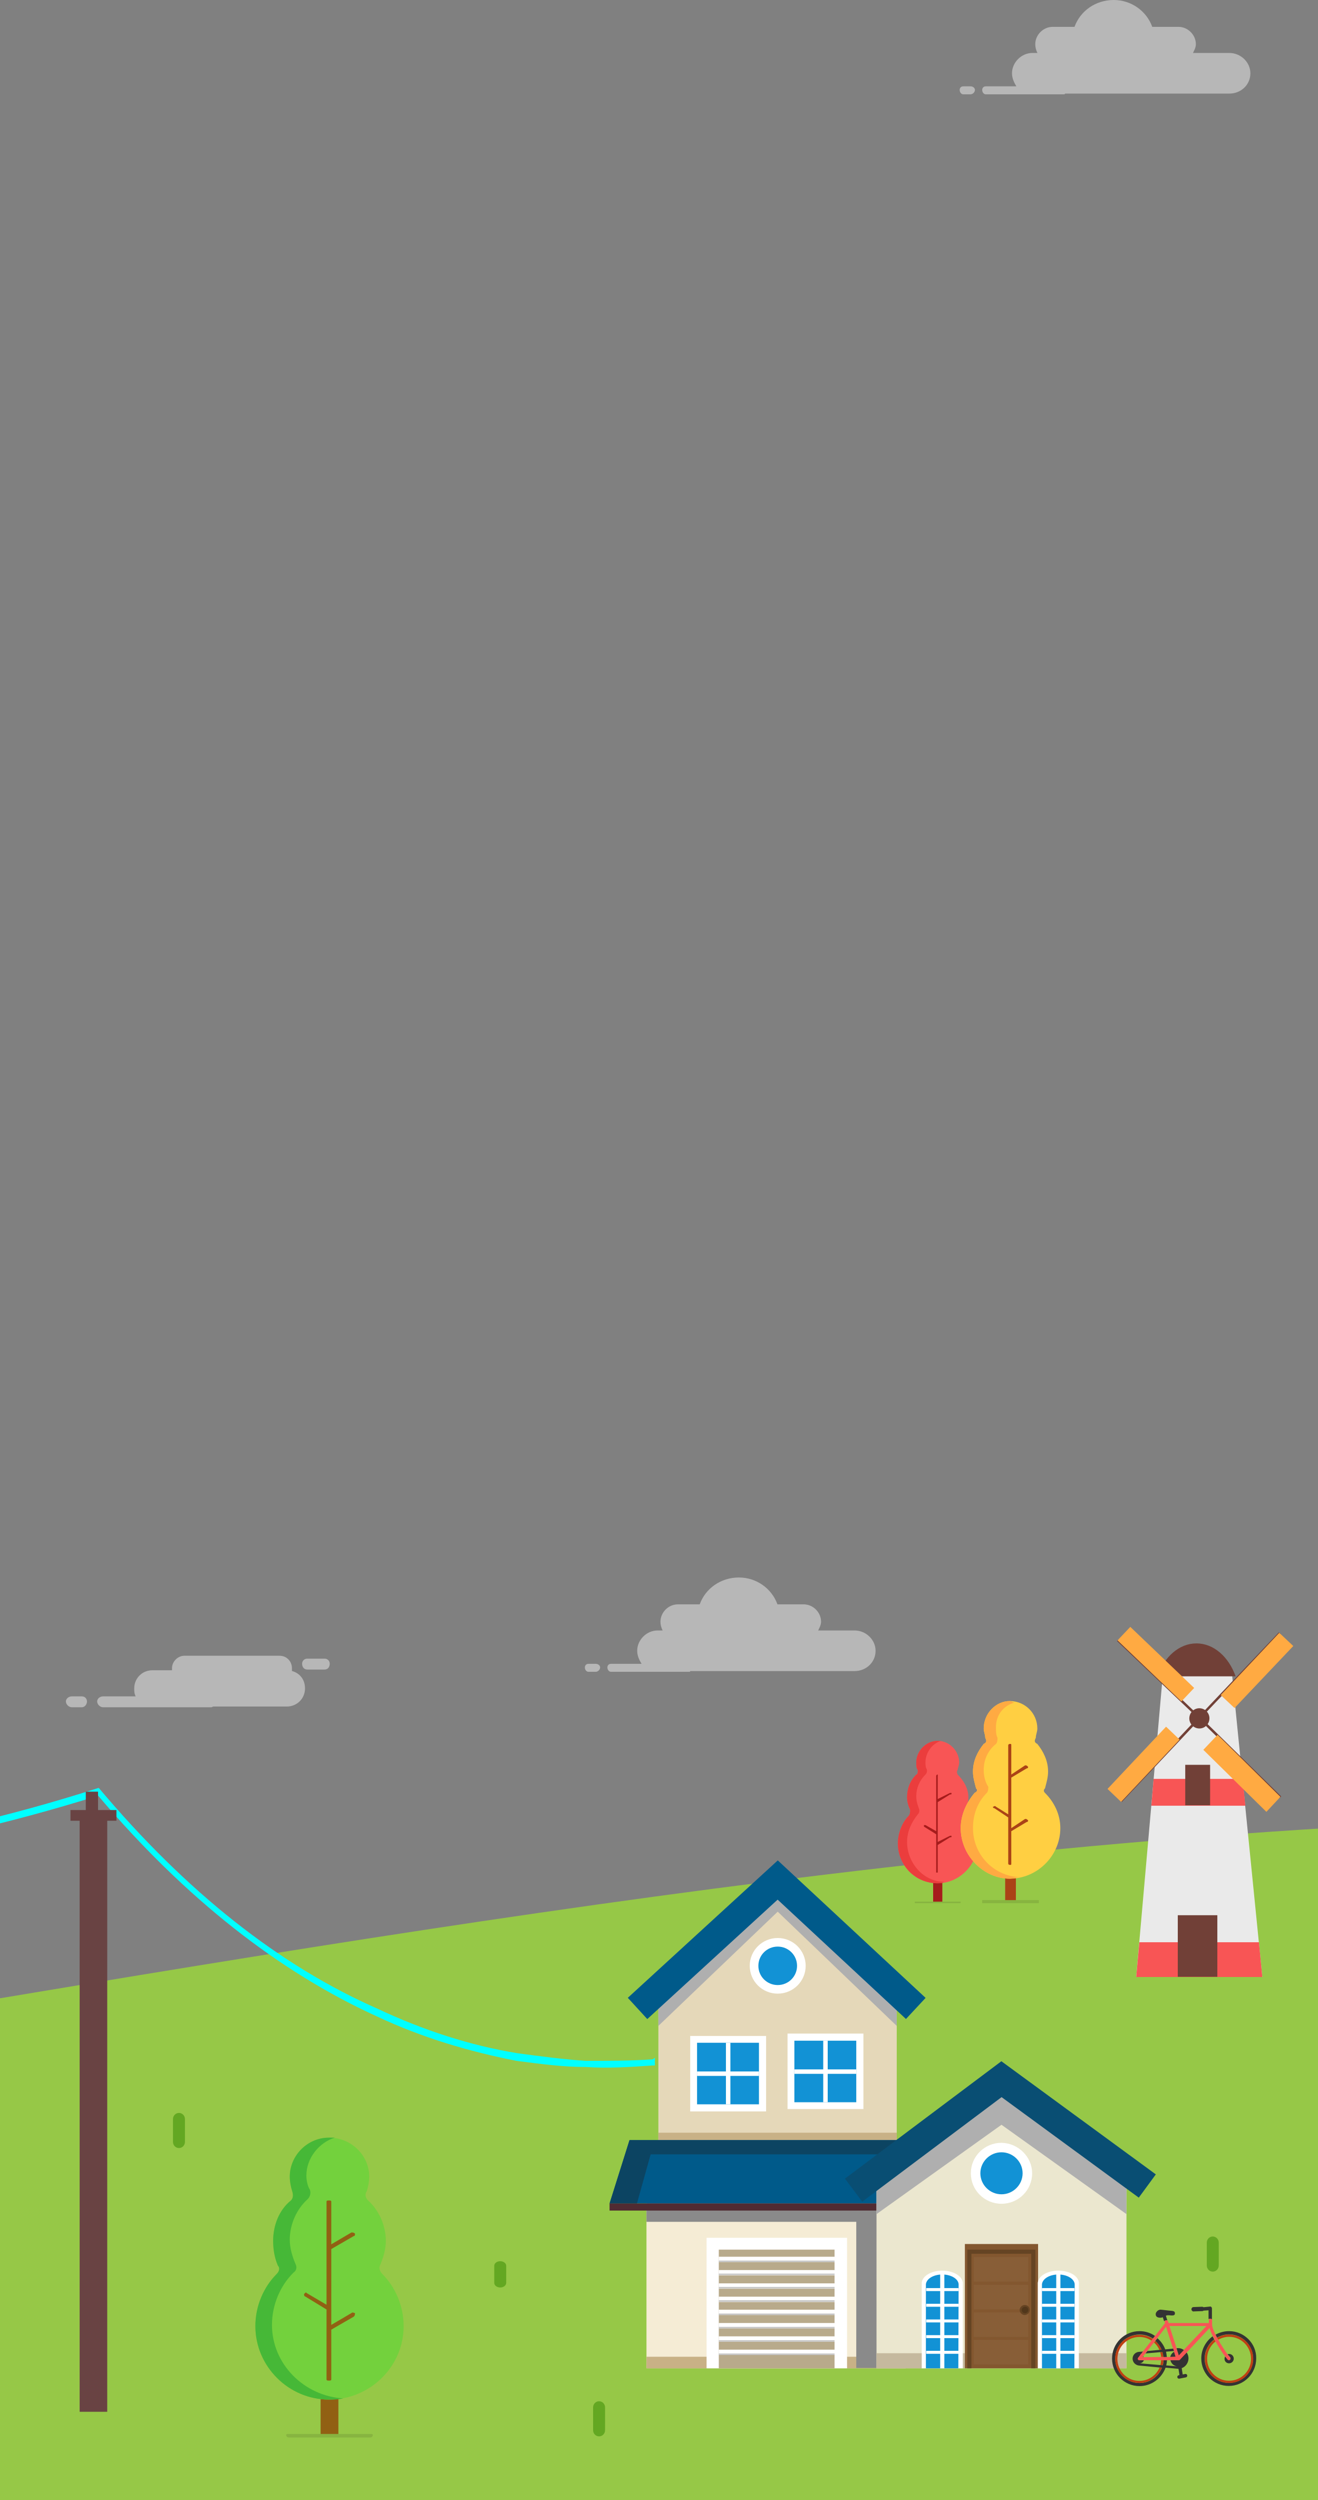 <svg id="eil7nce9135d1" xmlns="http://www.w3.org/2000/svg" xmlns:xlink="http://www.w3.org/1999/xlink" viewBox="0 0 320 607" shape-rendering="geometricPrecision" text-rendering="geometricPrecision"><rect x="0" y="0" width="320" height="607" fill="#808080" stroke="none"/><style><![CDATA[#eil7nce9135d2_to {animation: eil7nce9135d2_to__to 6000ms linear infinite normal forwards}@keyframes eil7nce9135d2_to__to { 0% {transform: translate(0px,0px)} 50% {transform: translate(30px,0px)} 100% {transform: translate(0px,0px)} }#eil7nce9135d3_to {animation: eil7nce9135d3_to__to 6000ms linear infinite normal forwards}@keyframes eil7nce9135d3_to__to { 0% {transform: translate(0px,0px)} 50% {transform: translate(30px,0px)} 100% {transform: translate(0px,0px)} }#eil7nce9135d4_to {animation: eil7nce9135d4_to__to 6000ms linear infinite normal forwards}@keyframes eil7nce9135d4_to__to { 0% {transform: translate(0px,0px)} 50% {transform: translate(30px,0px)} 100% {transform: translate(0px,0px)} }#eil7nce9135d104_tr {animation: eil7nce9135d104_tr__tr 6000ms linear infinite normal forwards}@keyframes eil7nce9135d104_tr__tr { 0% {transform: translate(291.198px,417.56px) rotate(0deg)} 50% {transform: translate(291.198px,417.56px) rotate(180.12deg)} 100% {transform: translate(291.198px,417.56px) rotate(359.563deg)} }]]></style><g id="eil7nce9135d2_to" transform="translate(0,0)"><path id="eil7nce9135d2" d="M250.646,12.859L251.881,12.859C251.528,12.155,251.352,11.45,251.352,10.745C251.352,8.455,253.293,6.518,255.587,6.518L260.881,6.518C262.292,2.642,265.998,0,270.41,0C274.645,0,278.35,2.642,279.762,6.518L286.115,6.518C288.409,6.518,290.35,8.455,290.35,10.745C290.35,11.45,289.997,12.155,289.644,12.859L298.467,12.859C301.29,12.859,303.584,15.149,303.584,17.791C303.584,20.61,301.29,22.724,298.467,22.724L258.587,22.724C258.587,22.9,258.41,22.9,258.234,22.9L239.353,22.9C238.823,22.9,238.47,22.371,238.47,21.843C238.47,21.314,238.823,20.962,239.353,20.962L246.764,20.962C246.235,20.081,245.705,19.024,245.705,17.791C245.705,15.149,247.999,12.859,250.646,12.859ZM235.647,20.962L233.882,20.962C233.353,20.962,233,21.314,233,21.843C233,22.371,233.353,22.9,233.882,22.9L235.647,22.9C236.176,22.9,236.706,22.371,236.706,21.843C236.706,21.314,236.176,20.962,235.647,20.962Z" transform="translate(0,0)" clip-rule="evenodd" fill="rgb(239,239,239)" fill-opacity="0.5" fill-rule="evenodd" stroke="none" stroke-width="1"/></g><g id="eil7nce9135d3_to" transform="translate(0,0)"><path id="eil7nce9135d3" d="M159.646,395.859L160.881,395.859C160.528,395.155,160.352,394.45,160.352,393.745C160.352,391.455,162.293,389.518,164.587,389.518L169.881,389.518C171.292,385.642,174.998,383,179.41,383C183.645,383,187.35,385.642,188.762,389.518L195.115,389.518C197.409,389.518,199.35,391.455,199.35,393.745C199.35,394.45,198.997,395.155,198.644,395.859L207.467,395.859C210.29,395.859,212.584,398.149,212.584,400.791C212.584,403.61,210.29,405.724,207.467,405.724L167.587,405.724C167.587,405.9,167.41,405.9,167.234,405.9L148.353,405.9C147.823,405.9,147.47,405.371,147.47,404.843C147.47,404.314,147.823,403.962,148.353,403.962L155.764,403.962C155.235,403.081,154.705,402.024,154.705,400.791C154.705,398.149,156.999,395.859,159.646,395.859ZM144.647,403.962L142.882,403.962C142.353,403.962,142,404.314,142,404.843C142,405.371,142.353,405.9,142.882,405.9L144.647,405.9C145.176,405.9,145.706,405.371,145.706,404.843C145.706,404.314,145.176,403.962,144.647,403.962Z" transform="translate(0,0)" clip-rule="evenodd" fill="rgb(239,239,239)" fill-opacity="0.5" fill-rule="evenodd" stroke="none" stroke-width="1"/></g><g id="eil7nce9135d4_to" transform="translate(0,0)"><path id="eil7nce9135d4" d="M78.82,402.705L74.585,402.705C73.879,402.705,73.35,403.233,73.35,403.938C73.35,404.818,73.879,405.347,74.585,405.347L78.82,405.347C79.526,405.347,80.055,404.818,80.055,403.938C80.055,403.233,79.526,402.705,78.82,402.705ZM25,411.865L32.94,411.865C32.587,411.16,32.587,410.631,32.587,409.927C32.587,407.461,34.528,405.523,36.999,405.523L41.763,405.523C41.763,405.347,41.763,405.171,41.763,404.995C41.763,403.409,43.175,402,44.763,402L67.879,402C69.644,402,70.879,403.409,70.879,404.995C70.879,405.171,70.879,405.523,70.879,405.699C72.82,406.228,74.055,407.813,74.055,409.927C74.055,412.393,72.114,414.331,69.644,414.331L51.822,414.331C51.645,414.331,51.469,414.507,51.292,414.507L25,414.507C24.294,414.507,23.588,413.802,23.588,413.098C23.588,412.393,24.294,411.865,25,411.865ZM19.882,411.865L17.412,411.865C16.706,411.865,16,412.393,16,413.098C16,413.802,16.706,414.507,17.412,414.507L19.882,414.507C20.588,414.507,21.117,413.802,21.117,413.098C21.117,412.393,20.588,411.865,19.882,411.865Z" transform="translate(0,0)" clip-rule="evenodd" fill="rgb(239,239,239)" fill-opacity="0.5" fill-rule="evenodd" stroke="none" stroke-width="1"/></g><path id="eil7nce9135d5" d="M-1697,542.343C-1306.53,586.31,-1163.41,484.128,-822.749,542.343C-670.216,568.409,-257.659,423.819,73,542.343L73,607L-1697,607L-1697,542.343Z" fill="rgb(189,222,122)" stroke="none" stroke-width="1"/><path id="eil7nce9135d6" d="M-1005,518.017C-596,578.525,-452,559,-88,499.776C198.955,453.087,504,386.322,849,518.017L849,607L-1005,607L-1005,518.017Z" fill="rgb(150,200,71)" stroke="none" stroke-width="1"/><path id="eil7nce9135d7" d="M146.903,584.487C146.903,583.666,146.253,583,145.452,583C144.65,583,144,583.666,144,584.487L144,590.041C144,590.862,144.65,591.528,145.452,591.528C146.253,591.528,146.903,590.862,146.903,590.041L146.903,584.487Z" fill="rgb(99,167,34)" stroke="none" stroke-width="1"/><path id="eil7nce9135d8" d="M122.903,550.115C122.903,549.499,122.253,549,121.452,549C120.65,549,120,549.499,120,550.115L120,554.263C120,554.879,120.65,555.379,121.452,555.379C122.253,555.379,122.903,554.879,122.903,554.263L122.903,550.115Z" fill="rgb(99,167,34)" stroke="none" stroke-width="1"/><path id="eil7nce9135d9" d="M44.903,514.487C44.903,513.666,44.253,513,43.452,513C42.65,513,42,513.666,42,514.487L42,520.04C42,520.862,42.65,521.527,43.452,521.527C44.253,521.527,44.903,520.862,44.903,520.04L44.903,514.487Z" fill="rgb(99,167,34)" stroke="none" stroke-width="1"/><path id="eil7nce9135d10" d="M295.903,544.487C295.903,543.666,295.253,543,294.451,543C293.65,543,293,543.666,293,544.487L293,550.041C293,550.862,293.65,551.528,294.451,551.528C295.253,551.528,295.903,550.862,295.903,550.041L295.903,544.487Z" fill="rgb(99,167,34)" stroke="none" stroke-width="1"/><path id="eil7nce9135d11" d="M227.674,453.52C228.418,453.52,228.79,453.892,228.79,454.636L228.79,461.699L226.558,461.699L226.558,454.636C226.558,453.892,226.93,453.52,227.674,453.52Z" clip-rule="evenodd" fill="rgb(166,28,28)" fill-rule="evenodd" stroke="none" stroke-width="1"/><path id="eil7nce9135d12" d="M234.371,440.881C236.231,442.368,237.348,444.97,237.348,447.572C237.348,452.777,232.883,457.238,227.674,457.238C222.093,457.238,218,452.777,218,447.572C218,444.97,219.116,442.368,220.604,440.881C220.977,440.509,220.977,439.766,220.977,439.394C220.604,438.65,220.232,437.535,220.232,436.42C220.232,434.189,220.977,432.331,222.465,430.844C222.837,430.844,222.837,430.1,222.837,429.728C222.465,429.357,222.465,428.613,222.465,427.87C222.465,425.268,224.697,422.665,227.674,422.665C230.65,422.665,232.883,425.268,232.883,427.87C232.883,428.613,232.511,429.357,232.511,429.728C232.139,430.1,232.511,430.844,232.511,430.844C233.999,432.331,235.115,434.189,235.115,436.42C235.115,437.535,234.743,438.65,234.371,439.394C233.999,439.766,233.999,440.509,234.371,440.881Z" clip-rule="evenodd" fill="rgb(248,85,85)" fill-rule="evenodd" stroke="none" stroke-width="1"/><path id="eil7nce9135d13" d="M229.162,456.866C228.79,457.238,228.046,457.238,227.674,457.238C222.093,457.238,218,452.777,218,447.572C218,444.97,219.116,442.368,220.604,440.881C220.977,440.509,220.977,439.766,220.977,439.394C220.604,438.65,220.232,437.535,220.232,436.42C220.232,434.189,220.977,432.331,222.465,430.844C222.837,430.844,222.837,430.1,222.837,429.728C222.465,429.357,222.465,428.613,222.465,427.87C222.465,425.268,224.697,422.665,227.674,422.665C228.046,422.665,228.046,422.665,228.418,422.665C226.186,423.409,224.697,425.639,224.697,427.87C224.697,428.613,224.697,428.985,225.069,429.728C225.069,430.1,225.069,430.472,224.697,430.844C223.209,432.331,222.465,434.189,222.465,436.048C222.465,437.535,222.837,438.279,223.209,439.394C223.209,439.766,223.209,440.137,222.837,440.509C221.349,442.368,220.232,444.598,220.232,447.201C220.232,452.405,224.325,456.866,229.162,456.866Z" clip-rule="evenodd" fill="rgb(235,61,61)" fill-rule="evenodd" stroke="none" stroke-width="1"/><path id="eil7nce9135d14" d="M227.674,430.844L227.674,431.215L227.674,436.792L230.65,435.305C230.65,435.305,230.65,435.305,231.022,435.305C231.022,435.676,231.022,435.676,230.65,435.676L227.674,437.535L227.674,447.201L230.65,445.714C230.65,445.714,230.65,445.714,231.022,445.714C231.022,446.085,231.022,446.085,230.65,446.085L227.674,447.944L227.674,454.636C227.302,454.636,227.302,454.636,227.302,454.636L227.302,445.342L224.325,443.483C224.325,443.483,224.325,443.483,224.325,443.111L224.697,443.111L227.302,444.598L227.302,431.215C227.302,431.215,227.302,430.844,227.674,430.844Z" clip-rule="evenodd" fill="rgb(166,28,28)" fill-rule="evenodd" stroke="none" stroke-width="1"/><path id="eil7nce9135d15" d="M222.093,461.699L232.883,461.699C233.255,461.699,233.255,461.699,233.255,461.699C233.255,462.07,233.255,462.07,232.883,462.07L222.093,462.07C222.093,462.07,222.093,462.07,222.093,461.699Z" clip-rule="evenodd" fill="rgb(0,0,0)" fill-opacity="0.102" fill-rule="evenodd" stroke="none" stroke-width="1"/><path id="eil7nce9135d16" d="M245.161,451.29C246.277,451.29,246.649,452.033,246.649,452.777L246.649,461.327L244.045,461.327L244.045,452.777C244.045,452.033,244.417,451.29,245.161,451.29Z" clip-rule="evenodd" fill="rgb(171,67,22)" fill-rule="evenodd" stroke="none" stroke-width="1"/><path id="eil7nce9135d17" d="M253.719,435.305C255.951,437.535,257.439,440.509,257.439,443.855C257.439,450.546,251.858,456.123,245.161,456.123C238.836,456.123,233.255,450.546,233.255,443.855C233.255,440.509,234.743,437.535,236.604,435.305C237.348,434.933,237.348,434.561,236.976,434.19C236.604,432.703,236.231,431.587,236.231,430.1C236.231,427.498,237.348,425.268,238.836,423.409C239.58,423.037,239.58,422.665,239.208,421.922C239.208,421.178,238.836,420.435,238.836,419.691C238.836,415.974,241.812,413,245.161,413C248.882,413,251.858,415.974,251.858,419.691C251.858,420.435,251.486,421.178,251.486,421.922C251.114,422.665,251.114,423.037,251.858,423.409C253.347,425.268,254.463,427.498,254.463,430.1C254.463,431.587,254.091,432.703,253.719,434.19C253.347,434.561,253.347,434.933,253.719,435.305Z" clip-rule="evenodd" fill="rgb(255,207,66)" fill-rule="evenodd" stroke="none" stroke-width="1"/><path id="eil7nce9135d18" d="M247.394,455.751C246.649,455.751,245.905,456.123,245.161,456.123C238.836,456.123,233.255,450.546,233.255,443.855C233.255,440.509,234.743,437.535,236.604,435.305C237.348,434.933,237.348,434.561,236.976,434.19C236.604,432.703,236.231,431.587,236.231,430.1C236.231,427.498,237.348,425.268,238.836,423.409C239.58,423.037,239.58,422.665,239.208,421.922C239.208,421.178,238.836,420.435,238.836,419.691C238.836,415.974,241.812,413,245.161,413C245.533,413,245.905,413.372,246.277,413.372C243.673,414.115,241.812,416.346,241.812,419.32C241.812,420.435,241.812,421.178,242.185,421.922C242.185,422.294,242.185,423.037,241.812,423.409C239.952,424.896,238.836,427.126,238.836,429.729C238.836,431.216,239.208,432.703,239.952,433.818C239.952,434.19,239.952,434.933,239.58,435.305C237.348,437.535,236.231,440.509,236.231,443.855C236.231,450.175,241.068,455.379,247.394,455.751Z" clip-rule="evenodd" fill="rgb(255,170,66)" fill-rule="evenodd" stroke="none" stroke-width="1"/><path id="eil7nce9135d19" d="M245.161,423.409C245.533,423.409,245.533,423.409,245.533,423.781L245.533,430.844L248.882,428.613C249.254,428.613,249.254,428.613,249.626,428.985C249.626,428.985,249.626,429.357,249.254,429.357L245.533,431.587L245.533,443.855L248.882,441.625C249.254,441.625,249.254,441.625,249.626,441.996C249.626,441.996,249.626,442.368,249.254,442.368L245.533,444.598L245.533,452.405C245.533,452.777,245.533,452.777,245.161,452.777C245.161,452.777,244.789,452.777,244.789,452.405L244.789,441.253L241.44,439.022C241.068,439.022,241.068,438.651,241.068,438.651C241.44,438.651,241.44,438.279,241.812,438.651L244.789,440.509L244.789,423.781C244.789,423.409,245.161,423.409,245.161,423.409Z" clip-rule="evenodd" fill="rgb(171,67,22)" fill-rule="evenodd" stroke="none" stroke-width="1"/><path id="eil7nce9135d20" d="M238.464,461.327L252.231,461.327L252.231,461.699C252.231,462.071,252.231,462.071,252.231,462.071L238.464,462.071C238.464,462.071,238.464,462.071,238.464,461.699L238.464,461.327Z" clip-rule="evenodd" fill="rgb(0,0,0)" fill-opacity="0.102" fill-rule="evenodd" stroke="none" stroke-width="1"/><path id="eil7nce9135d21" d="M79.856,575.687C81.296,575.687,82.16,576.838,82.16,577.989L82.16,590.938L77.84,590.938L77.84,577.989C77.84,576.838,78.704,575.687,79.856,575.687Z" clip-rule="evenodd" fill="rgb(145,96,19)" fill-rule="evenodd" stroke="none" stroke-width="1"/><path id="eil7nce9135d22" d="M92.816,552.091C95.984,555.257,98,559.861,98,564.752C98,574.536,89.936,582.593,79.856,582.593C70.064,582.593,62,574.536,62,564.752C62,559.861,64.016,555.257,67.184,552.091C67.76,551.516,68.048,550.653,67.472,550.077C66.608,548.063,66.32,546.049,66.32,544.034C66.32,540.294,67.76,536.553,70.64,534.251C71.216,533.675,71.216,532.812,70.928,531.949C70.64,531.086,70.352,529.647,70.352,528.496C70.352,523.316,74.672,519,79.856,519C85.328,519,89.648,523.316,89.648,528.496C89.648,529.647,89.36,531.086,89.072,531.949C88.496,532.812,88.784,533.675,89.36,534.251C91.952,536.553,93.68,540.294,93.68,544.034C93.68,546.049,93.104,548.063,92.24,550.077C91.952,550.653,92.24,551.516,92.816,552.091Z" clip-rule="evenodd" fill="rgb(115,209,61)" fill-rule="evenodd" stroke="none" stroke-width="1"/><path id="eil7nce9135d23" d="M83.312,582.305C82.16,582.593,81.008,582.593,79.856,582.593C70.064,582.593,62,574.536,62,564.752C62,559.861,64.016,555.257,67.184,552.091C67.76,551.516,68.048,550.653,67.472,550.077C66.608,548.063,66.32,546.049,66.32,544.034C66.32,540.294,67.76,536.553,70.64,534.251C71.216,533.675,71.216,532.812,70.928,531.949C70.64,531.086,70.352,529.647,70.352,528.496C70.352,523.316,74.672,519,79.856,519C80.432,519,81.008,519,81.296,519C77.552,520.151,74.384,523.892,74.384,528.208C74.384,529.359,74.672,530.798,75.248,531.661C75.536,532.524,75.248,533.388,74.672,533.963C72.08,536.265,70.352,540.006,70.352,543.747C70.352,545.761,70.928,547.775,71.792,549.789C72.08,550.365,72.08,551.228,71.216,551.804C68.048,554.969,66.032,559.573,66.032,564.465C66.032,573.96,73.808,581.73,83.312,582.305Z" clip-rule="evenodd" fill="rgb(70,184,55)" fill-rule="evenodd" stroke="none" stroke-width="1"/><path id="eil7nce9135d24" d="M79.856,534.251C80.144,534.251,80.432,534.251,80.432,534.539L80.432,544.898L85.328,542.02C85.616,542.02,85.904,542.02,86.192,542.308C86.192,542.596,86.192,542.883,85.904,542.883L80.432,546.049L80.432,564.465L85.328,561.587C85.616,561.299,85.904,561.587,86.192,561.587C86.192,561.875,86.192,562.163,85.904,562.45L80.432,565.616L80.432,577.701C80.432,577.989,80.144,577.989,79.856,577.989C79.568,577.989,79.28,577.989,79.28,577.701L79.28,560.724L74.096,557.559C73.808,557.559,73.808,556.983,73.808,556.983C74.096,556.695,74.384,556.408,74.384,556.695L79.28,559.573L79.28,534.539C79.28,534.251,79.568,534.251,79.856,534.251Z" clip-rule="evenodd" fill="rgb(145,96,19)" fill-rule="evenodd" stroke="none" stroke-width="1"/><path id="eil7nce9135d25" d="M70.064,590.938L89.936,590.938C90.224,590.938,90.512,590.938,90.512,591.225C90.512,591.513,90.224,591.801,89.936,591.801L70.064,591.801C69.776,591.801,69.488,591.513,69.488,591.225C69.488,590.938,69.776,590.938,70.064,590.938Z" clip-rule="evenodd" fill="rgb(0,0,0)" fill-opacity="0.102" fill-rule="evenodd" stroke="none" stroke-width="1"/><path id="eil7nce9135d26" d="M188.821,456.449L159.849,484.181L159.849,520.248L217.721,520.248L217.721,484.181L188.821,456.449Z" fill="rgb(229,216,185)" stroke="none" stroke-width="1"/><path id="eil7nce9135d27" d="M188.821,456.449L159.849,484.181L159.849,491.869L188.821,464.136L217.721,491.869L217.721,484.181L188.821,456.449Z" fill="rgb(175,175,175)" stroke="none" stroke-width="1"/><path id="eil7nce9135d28" d="M217.721,517.805L159.849,517.805L159.849,520.248L217.721,520.248L217.721,517.805Z" fill="rgb(200,177,134)" stroke="none" stroke-width="1"/><path id="eil7nce9135d29" d="M154.792,487.63L188.821,456.449L222.345,487.63" fill="none" stroke="rgb(0,90,138)" stroke-width="7" stroke-miterlimit="10"/><path id="eil7nce9135d30" d="M188.821,484.038C192.572,484.038,195.612,481.014,195.612,477.284C195.612,473.554,192.572,470.531,188.821,470.531C185.07,470.531,182.03,473.554,182.03,477.284C182.03,481.014,185.07,484.038,188.821,484.038Z" fill="rgb(255,255,255)" stroke="none" stroke-width="1"/><path id="eil7nce9135d31" d="M193.517,477.284C193.517,479.87,191.422,481.954,188.821,481.954C186.22,481.954,184.125,479.87,184.125,477.284C184.125,474.698,186.22,472.614,188.821,472.614C191.422,472.614,193.517,474.698,193.517,477.284Z" fill="rgb(18,146,213)" stroke="none" stroke-width="1"/><path id="eil7nce9135d32" d="M186.003,494.312L167.58,494.312L167.58,512.632L186.003,512.632L186.003,494.312Z" fill="rgb(255,255,255)" stroke="none" stroke-width="1"/><path id="eil7nce9135d33" d="M184.269,495.964L169.241,495.964L169.241,510.908L184.269,510.908L184.269,495.964Z" fill="rgb(18,146,213)" stroke="none" stroke-width="1"/><path id="eil7nce9135d34" d="M177.333,495.964L176.25,495.964L176.25,510.908L177.333,510.908L177.333,495.964Z" fill="rgb(255,255,255)" stroke="none" stroke-width="1"/><path id="eil7nce9135d35" d="M184.269,502.933L169.241,502.933L169.241,504.011L184.269,504.011L184.269,502.933Z" fill="rgb(255,255,255)" stroke="none" stroke-width="1"/><path id="eil7nce9135d36" d="M209.629,493.737L191.205,493.737L191.205,512.057L209.629,512.057L209.629,493.737Z" fill="rgb(255,255,255)" stroke="none" stroke-width="1"/><path id="eil7nce9135d37" d="M207.895,495.461L192.867,495.461L192.867,510.405L207.895,510.405L207.895,495.461Z" fill="rgb(18,146,213)" stroke="none" stroke-width="1"/><path id="eil7nce9135d38" d="M200.959,495.461L199.875,495.461L199.875,510.405L200.959,510.405L200.959,495.461Z" fill="rgb(255,255,255)" stroke="none" stroke-width="1"/><path id="eil7nce9135d39" d="M207.895,502.43L192.867,502.43L192.867,503.508L207.895,503.508L207.895,502.43Z" fill="rgb(255,255,255)" stroke="none" stroke-width="1"/><path id="eil7nce9135d40" d="M219.888,528.588L156.959,528.588L156.959,575L219.888,575L219.888,528.588Z" fill="rgb(245,236,213)" stroke="none" stroke-width="1"/><path id="eil7nce9135d41" d="M219.888,528.588L156.959,528.588L156.959,539.436L219.888,539.436L219.888,528.588Z" fill="rgb(138,138,138)" stroke="none" stroke-width="1"/><path id="eil7nce9135d42" d="M219.888,572.198L156.959,572.198L156.959,575L219.888,575L219.888,572.198Z" fill="rgb(200,177,134)" stroke="none" stroke-width="1"/><path id="eil7nce9135d43" d="M205.655,543.316L171.553,543.316L171.553,575L205.655,575L205.655,543.316Z" fill="rgb(255,255,255)" stroke="none" stroke-width="1"/><path id="eil7nce9135d44" d="M202.621,546.19L174.516,546.19L174.516,575L202.621,575L202.621,546.19Z" fill="rgb(184,170,139)" stroke="none" stroke-width="1"/><path id="eil7nce9135d45" d="M202.621,547.914L174.516,547.914L174.516,549.208L202.621,549.208L202.621,547.914Z" fill="rgb(255,255,255)" stroke="none" stroke-width="1"/><path id="eil7nce9135d46" d="M202.621,548.848L174.516,548.848L174.516,549.207L202.621,549.207L202.621,548.848Z" fill="rgb(197,197,197)" stroke="none" stroke-width="1"/><path id="eil7nce9135d47" d="M202.621,551.147L174.516,551.147L174.516,552.441L202.621,552.441L202.621,551.147Z" fill="rgb(255,255,255)" stroke="none" stroke-width="1"/><path id="eil7nce9135d48" d="M202.621,552.01L174.516,552.01L174.516,552.369L202.621,552.369L202.621,552.01Z" fill="rgb(197,197,197)" stroke="none" stroke-width="1"/><path id="eil7nce9135d49" d="M202.621,554.38L174.516,554.38L174.516,555.674L202.621,555.674L202.621,554.38Z" fill="rgb(255,255,255)" stroke="none" stroke-width="1"/><path id="eil7nce9135d50" d="M202.621,555.243L174.516,555.243L174.516,555.602L202.621,555.602L202.621,555.243Z" fill="rgb(197,197,197)" stroke="none" stroke-width="1"/><path id="eil7nce9135d51" d="M202.621,557.614L174.516,557.614L174.516,558.907L202.621,558.907L202.621,557.614Z" fill="rgb(255,255,255)" stroke="none" stroke-width="1"/><path id="eil7nce9135d52" d="M202.621,558.476L174.516,558.476L174.516,558.835L202.621,558.835L202.621,558.476Z" fill="rgb(197,197,197)" stroke="none" stroke-width="1"/><path id="eil7nce9135d53" d="M202.621,560.775L174.516,560.775L174.516,562.068L202.621,562.068L202.621,560.775Z" fill="rgb(255,255,255)" stroke="none" stroke-width="1"/><path id="eil7nce9135d54" d="M202.621,561.709L174.516,561.709L174.516,562.068L202.621,562.068L202.621,561.709Z" fill="rgb(197,197,197)" stroke="none" stroke-width="1"/><path id="eil7nce9135d55" d="M202.621,564.008L174.516,564.008L174.516,565.301L202.621,565.301L202.621,564.008Z" fill="rgb(255,255,255)" stroke="none" stroke-width="1"/><path id="eil7nce9135d56" d="M202.621,564.942L174.516,564.942L174.516,565.301L202.621,565.301L202.621,564.942Z" fill="rgb(197,197,197)" stroke="none" stroke-width="1"/><path id="eil7nce9135d57" d="M202.621,567.241L174.516,567.241L174.516,568.534L202.621,568.534L202.621,567.241Z" fill="rgb(255,255,255)" stroke="none" stroke-width="1"/><path id="eil7nce9135d58" d="M202.621,568.175L174.516,568.175L174.516,568.534L202.621,568.534L202.621,568.175Z" fill="rgb(197,197,197)" stroke="none" stroke-width="1"/><path id="eil7nce9135d59" d="M202.621,570.474L174.516,570.474L174.516,571.767L202.621,571.767L202.621,570.474Z" fill="rgb(255,255,255)" stroke="none" stroke-width="1"/><path id="eil7nce9135d60" d="M202.621,571.408L174.516,571.408L174.516,571.767L202.621,571.767L202.621,571.408Z" fill="rgb(197,197,197)" stroke="none" stroke-width="1"/><path id="eil7nce9135d61" d="M224.007,519.607L175.31,519.607L173.865,519.607L152.841,519.607L148,534.982L173.865,534.982L175.31,534.982L228.775,534.982L224.007,519.607Z" fill="rgb(0,90,138)" stroke="none" stroke-width="1"/><path id="eil7nce9135d62" d="M157.97,523.056L225.09,523.056L224.007,519.607L152.841,519.607L148,534.982L154.647,534.982L157.97,523.056Z" fill="rgb(12,68,98)" stroke="none" stroke-width="1"/><path id="eil7nce9135d63" d="M228.775,534.982L148,534.982L148,536.706L228.775,536.706L228.775,534.982Z" fill="rgb(80,43,50)" stroke="none" stroke-width="1"/><path id="eil7nce9135d64" d="M219.888,536.706L207.895,536.706L207.895,574.928L219.888,574.928L219.888,536.706Z" fill="rgb(138,138,138)" stroke="none" stroke-width="1"/><path id="eil7nce9135d65" d="M243.153,504.807L212.808,526.432L212.808,575L273.498,575L273.498,526.432L243.153,504.807Z" fill="rgb(235,231,207)" stroke="none" stroke-width="1"/><path id="eil7nce9135d66" d="M243.153,504.807L212.808,526.432L212.808,537.568L243.153,515.871L273.498,537.568L273.498,526.432L243.153,504.807Z" fill="rgb(175,175,175)" stroke="none" stroke-width="1"/><path id="eil7nce9135d67" d="M273.498,571.336L212.808,571.336L212.808,575L273.498,575L273.498,571.336Z" fill="rgb(197,185,158)" stroke="none" stroke-width="1"/><path id="eil7nce9135d68" d="M252.039,544.825L234.266,544.825L234.266,575L252.039,575L252.039,544.825Z" fill="rgb(131,87,47)" stroke="none" stroke-width="1"/><path id="eil7nce9135d69" d="M235.35,575L235.35,546.693L250.883,546.693L250.883,575" fill="none" stroke="rgb(101,68,35)" stroke-width="1" stroke-miterlimit="10"/><g id="eil7nce9135d70" opacity="0.2"><path id="eil7nce9135d71" d="M249.655,547.986L236.433,547.986L236.433,553.949L249.655,553.949L249.655,547.986Z" opacity="0.2" fill="rgb(255,255,255)" stroke="none" stroke-width="1"/><path id="eil7nce9135d72" d="M249.655,554.74L236.433,554.74L236.433,560.703L249.655,560.703L249.655,554.74Z" opacity="0.2" fill="rgb(255,255,255)" stroke="none" stroke-width="1"/><path id="eil7nce9135d73" d="M249.655,561.421L236.433,561.421L236.433,567.384L249.655,567.384L249.655,561.421Z" opacity="0.2" fill="rgb(255,255,255)" stroke="none" stroke-width="1"/><path id="eil7nce9135d74" d="M249.655,568.103L236.433,568.103L236.433,574.066L249.655,574.066L249.655,568.103Z" opacity="0.2" fill="rgb(255,255,255)" stroke="none" stroke-width="1"/></g><path id="eil7nce9135d75" d="M250.016,560.846C250.016,561.493,249.438,562.068,248.788,562.068C248.138,562.068,247.56,561.493,247.56,560.846C247.56,560.2,248.138,559.625,248.788,559.625C249.511,559.625,250.016,560.128,250.016,560.846Z" fill="rgb(101,68,35)" stroke="none" stroke-width="1"/><path id="eil7nce9135d76" d="M249.655,560.846C249.655,561.277,249.294,561.637,248.86,561.637C248.427,561.637,248.066,561.277,248.066,560.846C248.066,560.415,248.427,560.056,248.86,560.056C249.294,559.984,249.655,560.343,249.655,560.846Z" fill="rgb(81,55,27)" stroke="none" stroke-width="1"/><path id="eil7nce9135d77" d="M207.245,531.749L243.153,504.807L278.555,530.743" fill="none" stroke="rgb(9,78,115)" stroke-width="7" stroke-miterlimit="10"/><path id="eil7nce9135d78" d="M250.594,527.654C250.594,531.749,247.271,535.054,243.153,535.054C239.034,535.054,235.711,531.749,235.711,527.654C235.711,523.559,239.034,520.254,243.153,520.254C247.199,520.326,250.594,523.63,250.594,527.654Z" fill="rgb(255,255,255)" stroke="none" stroke-width="1"/><path id="eil7nce9135d79" d="M248.282,527.654C248.282,530.456,245.97,532.755,243.153,532.755C240.335,532.755,238.023,530.456,238.023,527.654C238.023,524.852,240.335,522.553,243.153,522.553C245.97,522.553,248.282,524.852,248.282,527.654Z" fill="rgb(18,146,213)" stroke="none" stroke-width="1"/><path id="eil7nce9135d80" d="M233.76,554.237C233.616,552.584,231.448,551.291,228.775,551.291C226.102,551.291,223.934,552.584,223.79,554.237L223.79,575L233.76,575L233.76,554.237Z" fill="rgb(255,255,255)" stroke="none" stroke-width="1"/><path id="eil7nce9135d81" d="M232.749,554.596C232.676,553.303,230.942,552.225,228.775,552.225C226.68,552.225,224.946,553.231,224.801,554.596L224.801,575L232.676,575L232.749,554.596Z" fill="rgb(18,146,213)" stroke="none" stroke-width="1"/><path id="eil7nce9135d82" d="M229.281,551.578L228.269,551.578L228.269,575L229.281,575L229.281,551.578Z" fill="rgb(255,255,255)" stroke="none" stroke-width="1"/><path id="eil7nce9135d83" d="M232.749,555.53L224.874,555.53L224.874,556.248L232.749,556.248L232.749,555.53Z" fill="rgb(255,255,255)" stroke="none" stroke-width="1"/><path id="eil7nce9135d84" d="M232.749,559.338L224.874,559.338L224.874,560.056L232.749,560.056L232.749,559.338Z" fill="rgb(255,255,255)" stroke="none" stroke-width="1"/><path id="eil7nce9135d85" d="M232.749,563.146L224.874,563.146L224.874,563.864L232.749,563.864L232.749,563.146Z" fill="rgb(255,255,255)" stroke="none" stroke-width="1"/><path id="eil7nce9135d86" d="M232.749,566.953L224.874,566.953L224.874,567.672L232.749,567.672L232.749,566.953Z" fill="rgb(255,255,255)" stroke="none" stroke-width="1"/><path id="eil7nce9135d87" d="M232.749,570.761L224.874,570.761L224.874,571.48L232.749,571.48L232.749,570.761Z" fill="rgb(255,255,255)" stroke="none" stroke-width="1"/><path id="eil7nce9135d88" d="M261.938,554.237C261.865,552.584,259.626,551.291,256.952,551.291C254.279,551.291,252.112,552.584,251.967,554.237L251.967,575L261.938,575L261.938,554.237Z" fill="rgb(255,255,255)" stroke="none" stroke-width="1"/><path id="eil7nce9135d89" d="M260.926,554.596C260.854,553.303,259.12,552.225,256.952,552.225C254.857,552.225,253.123,553.231,252.979,554.596L252.979,575L260.854,575L260.926,554.596Z" fill="rgb(18,146,213)" stroke="none" stroke-width="1"/><path id="eil7nce9135d90" d="M257.458,551.578L256.447,551.578L256.447,575L257.458,575L257.458,551.578Z" fill="rgb(255,255,255)" stroke="none" stroke-width="1"/><path id="eil7nce9135d91" d="M260.854,555.53L252.979,555.53L252.979,556.248L260.854,556.248L260.854,555.53Z" fill="rgb(255,255,255)" stroke="none" stroke-width="1"/><path id="eil7nce9135d92" d="M260.854,559.338L252.979,559.338L252.979,560.056L260.854,560.056L260.854,559.338Z" fill="rgb(255,255,255)" stroke="none" stroke-width="1"/><path id="eil7nce9135d93" d="M260.854,563.146L252.979,563.146L252.979,563.864L260.854,563.864L260.854,563.146Z" fill="rgb(255,255,255)" stroke="none" stroke-width="1"/><path id="eil7nce9135d94" d="M260.854,566.953L252.979,566.953L252.979,567.672L260.854,567.672L260.854,566.953Z" fill="rgb(255,255,255)" stroke="none" stroke-width="1"/><path id="eil7nce9135d95" d="M260.854,570.761L252.979,570.761L252.979,571.48L260.854,571.48L260.854,570.761Z" fill="rgb(255,255,255)" stroke="none" stroke-width="1"/><path id="eil7nce9135d96" d="M23.834,435.977C-20.126,449.746,-64.604,456.073,-108.91,454.584C-147.504,453.468,-185.925,446.769,-224,434.861L-224,433C-185.925,444.908,-147.504,451.607,-108.91,452.723C-64.604,454.212,-20.126,448.258,23.834,434.116L24.007,434.116C45.294,459.422,67.966,477.285,91.677,487.705C102.753,492.915,114.175,496.636,125.598,498.497C131.136,499.241,136.674,499.985,142.212,500.357C147.578,500.357,153.116,500.357,158.481,499.985L159,499.613L159,501.474L158.481,501.474C153.116,501.846,147.578,502.218,142.212,501.846C136.674,501.846,131.136,501.102,125.425,500.357C114.002,498.124,102.58,494.775,91.503,489.565C67.793,478.773,44.948,460.91,23.834,435.977Z" clip-rule="evenodd" fill="rgb(0,255,255)" fill-rule="evenodd" stroke="none" stroke-width="1"/><path id="eil7nce9135d97" d="M26.036,442.063L26.036,585.557L19.339,585.557L19.339,442.063L17.107,442.063L17.107,439.461L20.827,439.461L20.827,435L23.804,435L23.804,439.461L28.269,439.461L28.269,442.063L26.036,442.063Z" clip-rule="evenodd" fill="rgb(105,67,67)" fill-rule="evenodd" stroke="none" stroke-width="1"/><path id="eil7nce9135d98" d="M306.482,480L275.86,480L282.445,405.26L299.018,405.425L306.482,480Z" fill="rgb(234,234,234)" stroke="none" stroke-width="1"/><path id="eil7nce9135d99" d="M280.085,431.901L279.537,438.41L302.366,438.41L301.707,431.901L280.085,431.901Z" fill="rgb(248,85,85)" stroke="none" stroke-width="1"/><path id="eil7nce9135d100" d="M276.628,471.561L275.86,480L306.482,480L305.659,471.561L276.628,471.561Z" fill="rgb(248,85,85)" stroke="none" stroke-width="1"/><path id="eil7nce9135d101" d="M295.561,464.997L285.957,464.997L285.957,479.945L295.561,479.945L295.561,464.997Z" fill="rgb(113,64,55)" stroke="none" stroke-width="1"/><path id="eil7nce9135d102" d="M293.805,428.481L287.768,428.481L287.768,438.3L293.805,438.3L293.805,428.481Z" fill="rgb(113,64,55)" stroke="none" stroke-width="1"/><path id="eil7nce9135d103" d="M300,407C298.33,402.27,294.676,399,290.5,399C286.272,399,282.67,402.27,281,407L300,407Z" fill="rgb(113,64,55)" stroke="none" stroke-width="1"/><g id="eil7nce9135d104_tr" transform="translate(291.198,417.56) rotate(0)"><g id="eil7nce9135d104" transform="translate(-291.198,-417.56)"><path id="eil7nce9135d105" d="M291.665,417.119L291.28,417.56L271.195,398.42L271.634,397.979L291.665,417.119Z" fill="rgb(113,64,55)" stroke="none" stroke-width="1"/><path id="eil7nce9135d106" d="M274.429,394.991L271.326,398.267L286.83,413.097L289.933,409.821L274.429,394.991Z" fill="rgb(255,170,66)" stroke="none" stroke-width="1"/><path id="eil7nce9135d107" d="M291.28,417.395L290.841,417.008L310.488,396.324L310.927,396.71L291.28,417.395Z" fill="rgb(113,64,55)" stroke="none" stroke-width="1"/><path id="eil7nce9135d108" d="M299.732,414.692L296.384,411.548L310.598,396.434L314,399.633L299.732,414.692Z" fill="rgb(255,170,66)" stroke="none" stroke-width="1"/><path id="eil7nce9135d109" d="M291.323,416.758L290.901,417.192L310.643,436.582L311.065,436.149L291.323,416.758Z" fill="rgb(113,64,55)" stroke="none" stroke-width="1"/><path id="eil7nce9135d110" d="M290.942,416.921L271.956,437.061L272.394,437.478L291.38,417.338L290.942,416.921Z" fill="rgb(113,64,55)" stroke="none" stroke-width="1"/><path id="eil7nce9135d111" d="M293.64,417.284C293.585,418.663,292.433,419.711,291.116,419.656C289.744,419.601,288.701,418.443,288.756,417.119C288.811,415.74,289.963,414.692,291.28,414.747C292.652,414.802,293.695,415.96,293.64,417.284Z" fill="rgb(113,64,55)" stroke="none" stroke-width="1"/><path id="eil7nce9135d112" d="M292.158,424.841L295.616,421.201L310.872,436.259L307.469,439.899L292.158,424.841Z" fill="rgb(255,170,66)" stroke="none" stroke-width="1"/><path id="eil7nce9135d113" d="M283.213,419.049L286.506,422.193L272.293,437.307L269,434.163L283.213,419.049Z" transform="matrix(1 0 0 1 -0.102 0.171)" fill="rgb(255,170,66)" stroke="none" stroke-width="1"/></g></g><path id="eil7nce9135d114" d="M283.419,563.35L283.065,562.252C283.105,562.213,283.144,562.213,283.222,562.173C283.497,562.056,284.439,562.173,284.439,562.173C284.91,562.173,285.263,562.134,285.263,561.663L285.263,561.624C285.263,561.153,284.831,561.075,284.36,561.036C283.693,560.996,282.045,560.761,281.771,560.761C281.378,560.761,281.025,560.996,280.829,561.271C280.711,561.428,280.594,561.624,280.594,561.859C280.594,562.448,280.986,562.723,281.771,562.723C281.967,562.723,282.124,562.683,282.32,562.605L282.634,563.586C282.673,563.429,283.262,563.233,283.419,563.35Z" fill="rgb(51,51,51)" stroke="none" stroke-width="1"/><path id="eil7nce9135d115" d="M298.407,565.979C297.23,565.979,296.092,566.293,295.111,566.843C295.229,567.078,295.346,567.313,295.464,567.549C296.327,567.078,297.308,566.764,298.368,566.764C301.624,566.764,304.253,569.393,304.253,572.649C304.253,575.906,301.624,578.535,298.368,578.535C295.111,578.535,292.482,575.906,292.482,572.649C292.482,570.766,293.385,569.079,294.797,567.98C294.679,567.745,294.522,567.51,294.405,567.235C292.757,568.451,291.658,570.413,291.658,572.61C291.658,576.298,294.64,579.28,298.328,579.28C302.016,579.28,304.998,576.298,304.998,572.61C305.077,569.001,302.095,565.979,298.407,565.979Z" fill="rgb(51,51,51)" stroke="none" stroke-width="1"/><path id="eil7nce9135d116" d="M298.407,573.787C299.035,573.787,299.545,573.277,299.545,572.649C299.545,572.022,299.035,571.512,298.407,571.512C298.289,571.512,298.171,571.551,298.054,571.59C298.289,571.904,298.485,572.139,298.642,572.296C298.799,572.453,298.799,572.728,298.642,572.885C298.564,572.963,298.446,573.003,298.368,573.003C298.25,573.003,298.171,572.963,298.093,572.885C297.936,572.728,297.74,572.453,297.465,572.1C297.387,572.257,297.308,572.453,297.308,572.649C297.269,573.316,297.779,573.787,298.407,573.787Z" fill="rgb(51,51,51)" stroke="none" stroke-width="1"/><path id="eil7nce9135d117" d="M277.416,572.257L277.651,572.257C277.612,572.178,277.612,572.139,277.573,572.061L277.416,572.257Z" fill="rgb(51,51,51)" stroke="none" stroke-width="1"/><path id="eil7nce9135d118" d="M286.479,572.846C286.361,573.003,286.048,573.003,286.048,573.003L284.164,573.003C284.321,573.787,284.949,574.415,285.773,574.533L283.144,574.297C283.262,573.866,283.301,573.434,283.34,573.003L282.516,573.003C282.477,573.434,282.438,573.866,282.32,574.258L281.771,574.219L276.67,573.787C277.18,573.787,277.573,573.473,277.729,573.042L276.67,573.042C276.513,573.042,276.395,573.003,276.317,572.846C276.239,572.689,276.278,572.571,276.356,572.453L277.023,571.59C276.906,571.551,276.788,571.551,276.67,571.551L277.102,571.512L277.533,570.923L276.631,571.002C275.728,571.002,274.983,571.747,274.983,572.649C274.983,573.552,275.728,574.297,276.631,574.337L281.575,574.807L282.124,574.847C281.261,577.044,279.142,578.574,276.67,578.574C273.414,578.574,270.785,575.945,270.785,572.689C270.785,569.432,273.414,566.803,276.67,566.803C277.886,566.803,278.985,567.156,279.927,567.784L280.437,567.156C279.377,566.411,278.083,565.979,276.67,565.979C272.982,565.979,270,568.961,270,572.649C270,576.338,272.982,579.32,276.67,579.32C279.574,579.32,282.045,577.436,282.987,574.847L286.087,575.121L286.126,575.121L286.361,576.652L286.165,576.691C285.969,576.73,285.812,576.926,285.851,577.162L285.851,577.201C285.891,577.397,286.087,577.554,286.322,577.515L287.931,577.201C288.127,577.162,288.284,576.965,288.245,576.73L288.245,576.691C288.205,576.495,288.009,576.338,287.774,576.377L287.146,576.495L286.911,574.964C287.892,574.611,288.559,573.63,288.559,572.571C288.559,572.061,288.402,571.551,288.088,571.119L286.479,572.846Z" fill="rgb(51,51,51)" stroke="none" stroke-width="1"/><path id="eil7nce9135d119" d="M284.125,572.257L285.459,572.257L285.067,571.001C284.596,571.237,284.243,571.708,284.125,572.257Z" fill="rgb(51,51,51)" stroke="none" stroke-width="1"/><path id="eil7nce9135d120" d="M295.778,568.059C296.563,567.627,297.465,567.353,298.407,567.353C301.35,567.353,303.743,569.746,303.743,572.689C303.743,575.631,301.35,578.025,298.407,578.025C295.464,578.025,293.071,575.631,293.071,572.689C293.071,571.001,293.856,569.471,295.111,568.49C295.033,568.333,294.915,568.176,294.836,568.02C293.424,569.079,292.521,570.766,292.521,572.689C292.521,575.945,295.15,578.574,298.407,578.574C301.663,578.574,304.292,575.945,304.292,572.689C304.292,569.432,301.663,566.803,298.407,566.803C297.348,566.803,296.367,567.078,295.503,567.588C295.582,567.745,295.66,567.902,295.778,568.059Z" fill="rgb(191,63,18)" stroke="none" stroke-width="1"/><path id="eil7nce9135d121" d="M282.281,574.258C282.398,573.866,282.477,573.434,282.477,573.002L281.928,573.002C281.888,573.434,281.849,573.826,281.731,574.18L282.281,574.258Z" fill="rgb(191,63,18)" stroke="none" stroke-width="1"/><path id="eil7nce9135d122" d="M281.496,570.531L282.046,570.491C281.692,569.668,281.182,568.922,280.515,568.333L280.201,568.765C280.751,569.236,281.182,569.824,281.496,570.531Z" fill="rgb(191,63,18)" stroke="none" stroke-width="1"/><path id="eil7nce9135d123" d="M281.692,571.08C281.81,571.472,281.889,571.865,281.928,572.257L282.477,572.257C282.438,571.825,282.359,571.433,282.242,571.041L281.692,571.08Z" fill="rgb(191,63,18)" stroke="none" stroke-width="1"/><path id="eil7nce9135d124" d="M270.745,572.689C270.745,575.945,273.374,578.574,276.631,578.574C279.103,578.574,281.221,577.044,282.085,574.847L281.535,574.807C280.711,576.73,278.828,578.064,276.631,578.064C273.688,578.064,271.295,575.671,271.295,572.728C271.295,569.785,273.688,567.392,276.631,567.392C277.729,567.392,278.71,567.706,279.574,568.294L279.887,567.863C278.946,567.235,277.808,566.882,276.631,566.882C273.374,566.803,270.745,569.432,270.745,572.689Z" fill="rgb(191,63,18)" stroke="none" stroke-width="1"/><path id="eil7nce9135d125" d="M294.248,563.115L294.248,560.447C294.248,560.329,294.169,560.172,294.091,560.094C293.973,560.015,293.855,559.976,293.738,560.015L292.208,560.172C292.129,560.094,291.972,560.055,291.854,560.055L289.775,560.133C289.461,560.133,289.265,560.408,289.265,560.682C289.265,560.918,289.461,561.114,289.657,561.192C289.696,561.192,289.775,561.232,289.814,561.192L291.894,561.114C292.011,561.114,292.129,561.075,292.208,560.996L293.424,560.918L293.424,563.507C293.424,563.272,293.424,563.076,293.424,563.076C293.424,562.919,294.169,562.958,294.248,563.115Z" fill="rgb(51,51,51)" stroke="none" stroke-width="1"/><path id="eil7nce9135d126" d="M295.111,568.49C295.896,569.903,296.798,571.276,297.465,572.139C297.74,572.492,297.936,572.767,298.093,572.924C298.171,573.002,298.289,573.042,298.368,573.042C298.485,573.042,298.564,573.002,298.642,572.924C298.799,572.767,298.799,572.492,298.642,572.335C298.485,572.178,298.289,571.943,298.054,571.629C297.426,570.766,296.524,569.432,295.778,568.059C295.7,567.902,295.621,567.745,295.503,567.588C295.386,567.352,295.268,567.117,295.15,566.882C294.679,565.94,294.326,565.077,294.287,564.488C294.326,564.41,294.287,564.331,294.287,564.253C294.287,563.86,294.287,563.193,294.287,563.193L294.287,563.154C294.209,562.958,293.502,562.958,293.502,563.154C293.502,563.154,293.502,563.35,293.502,563.586C293.502,563.704,293.502,563.86,293.502,564.017L283.733,564.017L283.536,563.429C283.536,563.429,283.536,563.39,283.497,563.39C283.34,563.272,282.752,563.429,282.752,563.625C282.752,563.625,282.752,563.625,282.752,563.664L282.869,564.057C282.83,564.096,282.83,564.096,282.791,564.135L280.398,567.196L279.887,567.823L279.574,568.255L277.494,570.923L277.062,571.511L276.984,571.59L276.317,572.453C276.239,572.571,276.199,572.689,276.278,572.846C276.356,573.002,276.474,573.042,276.631,573.042L277.69,573.042L281.967,573.042L282.516,573.042L283.34,573.042L284.203,573.042L286.087,573.042C286.087,573.042,286.401,573.081,286.518,572.885L288.088,571.198L293.659,565.234C293.855,565.822,294.13,566.568,294.522,567.274C294.64,567.509,294.758,567.745,294.915,568.019C294.915,568.176,294.993,568.333,295.111,568.49ZM284.125,572.257L283.262,572.257L282.438,572.257L281.889,572.257L277.612,572.296L277.376,572.296L277.533,572.1L278.083,571.394L278.553,570.805L280.162,568.726L280.476,568.294L280.986,567.666L283.105,564.92L284.792,570.177L284.988,570.766L285.027,570.923L285.42,572.178L284.125,572.257ZM287.421,570.531L286.204,571.825L285.655,570.099L283.929,564.724L292.914,564.724L287.421,570.531Z" fill="rgb(248,85,85)" stroke="none" stroke-width="1"/><path id="eil7nce9135d127" d="M285.027,570.805L284.831,570.217L282.909,570.413C282.516,569.353,281.849,568.412,281.025,567.706L280.515,568.333C281.182,568.922,281.692,569.667,282.045,570.491L281.496,570.531L278.593,570.805L278.122,571.394L281.692,571.08L282.242,571.041C282.359,571.433,282.438,571.825,282.477,572.257L283.301,572.257C283.262,571.825,283.183,571.394,283.105,570.962L285.027,570.805Z" fill="rgb(51,51,51)" stroke="none" stroke-width="1"/><path id="eil7nce9135d128" d="M286.008,570.099L285.655,570.138L286.204,571.865L287.421,570.57C287.028,570.256,286.558,570.099,286.008,570.099Z" fill="rgb(51,51,51)" stroke="none" stroke-width="1"/></svg>